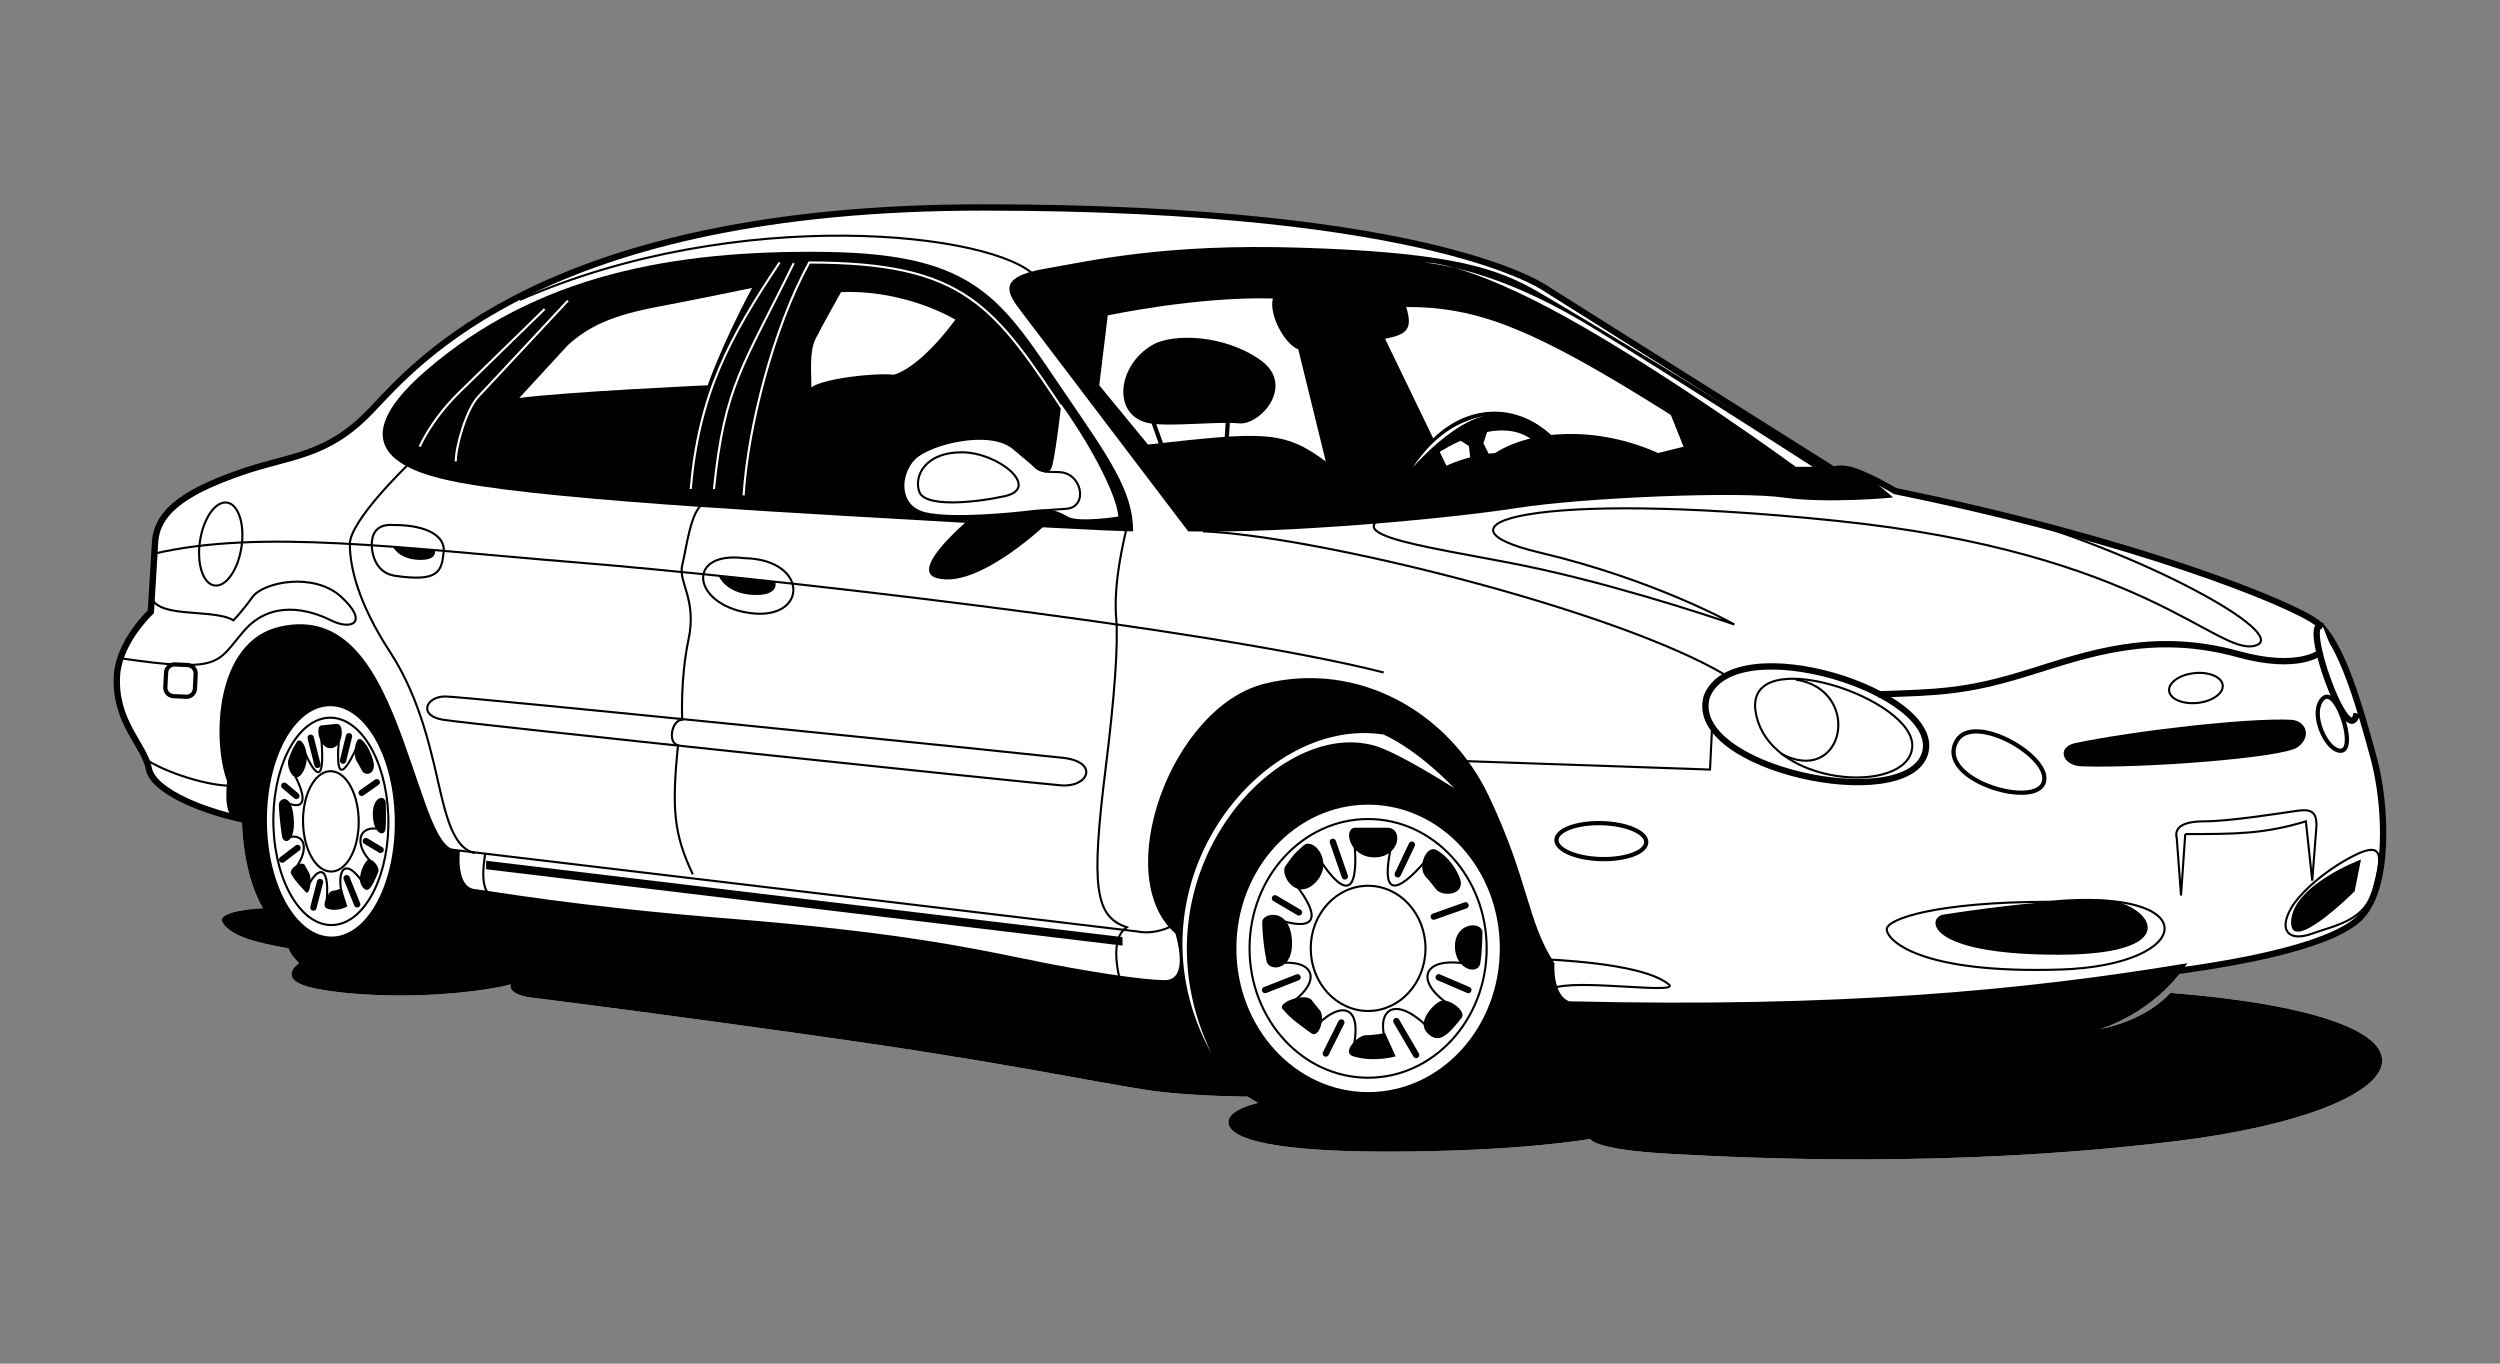 <?xml version="1.0" encoding="UTF-8" standalone="no"?>
<!-- Created with Inkscape (http://www.inkscape.org/) -->
<svg id="svg2" xmlns:rdf="http://www.w3.org/1999/02/22-rdf-syntax-ns#" xmlns="http://www.w3.org/2000/svg" height="54" width="99" version="1.1" xmlns:cc="http://creativecommons.org/ns#" xmlns:dc="http://purl.org/dc/elements/1.1/">
 <rect width="100%" height="100%" fill="#808080" stroke="none"/>
 <g id="g23230">
  <rect id="rect2990" opacity="0" height="54" width="99" y="0" x="0"/>
  <path id="path96423" fill="#fff" d="m86.539 38.407c2.624-0.371 5.785-1.01 6.874-2.026 1.258-1.174 1.09-4.527 0.587-6.371-0.503-1.844-1.258-4.611-2.264-5.365-1.006-0.754-7.21-3.269-16.682-5.198 0 0-0.838-0.503-1.509-0.754-0.671-0.251-0.922-0.084-0.922-0.084l-11.321-7.125s-4.275-3.269-22.382-3.269c-17.355 0-22.467 6.204-24.228 8.048-1.76 1.844-3.186 1.76-5.114 2.431-1.928 0.671-3.353 1.425-3.437 2.766-0.084 1.341-0.168 2.766-0.168 2.766s-1.258 1.174-1.341 2.515c-0.115 1.843 1.09 2.766 1.258 3.689 0.141 0.773 1.637 1.488 3.204 1.896l0.096 0.023c0.093 0.095 0.22 0.153 0.389 0.177 0.084 2.347 0.838 3.437 0.838 3.437s-1.928 0.084-1.593 0.587c0.335 0.503 1.174 0.754 2.599 1.006 0.084 0.252 0.419 0.587 0.419 0.587s-1.006 0.671 0.671 1.006c1.677 0.335 4.778 0.419 7.377-0.084l0.335-0.084s-0.168 0.335 0.671 0.503c0 0 6.036 0.754 12.994 1.76 6.958 1.006 10.563 1.844 12.239 2.012 1.677 0.168 3.269 0.168 3.269 0.168l0.419 0.252s-1.174 0.251-1.174 0.754 1.006 1.174 6.287 1.174 8.048-0.503 8.048-0.503 0.084 0.419 3.102 0.587c3.018 0.168 11.173 0.596 20.12-0.503 9.557-1.174 12.156-4.862-0.251-5.868-1.09 1.174-2.766 1.425-2.766 1.425s1.898-0.531 3.237-2.316l0.116-0.017z"/>
  <path id="path96425" d="m44.873 21.042c0-1.593-0.964-2.928-2.683-5.449-2.515-3.689-3.437-5.533-9.473-5.617-6.036-0.084-11.465 0.912-15.844 4.695-3.689 3.186-0.582 4.082 1.341 4.443 4.024 0.754 14.419 1.258 20.036 1.593 5.617 0.335 6.623 0.335 6.623 0.335z"/>
  <path id="path96427" fill="#fff" d="m42.023 16.012c0.922 1.258 2.18 3.437 2.264 4.443 0 0-1.593 0.252-2.012 0-0.419-0.251-0.754-0.335-1.425-0.251-0.671 0.084-3.102 0.335-4.192 0.084-1.09-0.251-1.006-1.509-0.419-2.096 0.587-0.587 2.934-1.174 3.856-0.419 0.922 0.754 1.425 1.341 1.593 0.587 0.168-0.754 0.335-2.347 0.335-2.347z"/>
  <g stroke="#fff" stroke-width=".084" fill="none">
   <path id="path96429" d="m42.247 16.459c-2.88-4.332-3.998-6.064-10.201-6.064-1.425 2.599-2.431 6.539-2.599 9.221"/>
   <path id="path96431" d="m22.49 11.904-3.521 3.772c-0.503 0.503-0.922 2.012-0.922 2.599"/>
   <path id="path96433" d="m16.621 17.688s0.419-1.006 1.509-2.096l3.437-3.353"/>
   <path id="path96435" d="m30.872 10.395c-2.012 3.018-3.186 5.198-3.521 8.97"/>
   <path id="path96437" d="m31.431 10.423c-2.012 4.108-2.739 4.834-3.158 8.942"/>
  </g>
  <polygon id="polygon96439" points="178.35 131.06 178.35 129.56 65.847 116.06 65.847 117.56" transform="matrix(.224 0 0 .224 4.5 8.089)"/>
  <path id="path96441" d="m9.579 32.526c0.084 2.347 0.838 3.437 0.838 3.437s-1.928 0.084-1.593 0.587c0.335 0.503 1.174 0.754 2.599 1.006 0.084 0.252 0.419 0.587 0.419 0.587s-1.006 0.671 0.671 1.006c1.677 0.335 4.778 0.419 7.377-0.084l0.335-0.084s-0.168 0.335 0.671 0.503c0 0 6.036 0.754 12.994 1.76 6.958 1.006 10.563 1.844 12.239 2.012 1.677 0.168 3.269 0.168 3.269 0.168l0.419 0.252s-1.174 0.251-1.174 0.754 1.006 1.174 6.287 1.174 8.048-0.503 8.048-0.503 0.084 0.419 3.102 0.587c3.018 0.168 11.173 0.596 20.12-0.503 9.557-1.174 12.156-4.862-0.251-5.868-1.09 1.174-2.766 1.425-2.766 1.425s2.096-0.587 3.437-2.599c-6.539 1.09-13.832 1.76-24.479 1.509-0.671-0.251-0.587-1.509-0.587-1.509-1.09-1.677-1.006-3.269-2.599-6.623s-5.198-5.365-8.886-4.443c-3.689 0.922-6.12 7.629-3.521 9.892 0.168 0.587 0.419 1.844-0.419 1.844s-3.102-0.335-5.533-0.838-5.365-1.09-11.653-1.593c-6.287-0.503-9.389-1.09-10.144-1.174-0.754-0.084-0.587-1.509-0.587-1.509-0.922 0-1.258-1.677-2.264-4.443-1.006-2.766-2.264-5.03-4.862-4.443-2.599 0.587-2.683 4.527-2.096 6.12-0.084 1.006 0 1.509 0.587 1.593z"/>
  <g stroke="#000" fill="none">
   <ellipse id="ellipse96443" rx=".711" transform="matrix(-.027 1 -1 -.027 0 0)" ry="1.778" cy="-64.266" cx="31.573" stroke-width=".168"/>
   <path id="path96445" d="m7.367 27.592c0.185 0.009 0.343-0.133 0.352-0.318l0.03-0.586c0.009-0.185-0.133-0.343-0.318-0.352l-0.502-0.025c-0.185-0.01-0.343 0.133-0.352 0.318l-0.03 0.586c-0.009 0.185 0.133 0.342 0.318 0.352l0.502 0.025z" stroke-width=".168"/>
   <path id="path96447" d="m9.999 32.526c-1.844-0.336-3.94-1.174-4.108-2.096-0.168-0.922-1.373-1.846-1.258-3.689 0.084-1.341 1.341-2.515 1.341-2.515s0.084-1.425 0.168-2.766c0.084-1.341 1.509-2.096 3.437-2.766 1.928-0.671 3.353-0.587 5.114-2.431 1.76-1.844 6.872-8.048 24.228-8.048 18.108 0 22.382 3.269 22.382 3.269l11.317 7.126s0.251-0.168 0.922 0.084c0.671 0.252 1.509 0.754 1.509 0.754 9.473 1.928 15.676 4.443 16.682 5.198 1.006 0.754 1.76 3.521 2.264 5.365 0.503 1.844 0.671 5.198-0.587 6.371s-5.281 1.844-8.048 2.18" stroke-width=".251"/>
  </g>
  <path id="path96449" d="m93.496 34.035-0.252 1.258s-2.599 2.599-2.515 1.174c0.083-1.424 2.765-2.43 2.765-2.43z"/>
  <path id="path96451" d="m82.177 29.425c-0.754 0.168-0.507 0.896 0.252 0.922 2.431 0.084 7.964-0.335 8.551-0.754 0.587-0.419 0.335-1.06-0.251-1.09-1.677-0.084-6.12 0.419-8.551 0.922z"/>
  <path id="path96453" d="m76.98 36.214c-0.671 0.084-0.838 1.593 4.527 1.593s3.521-2.18 1.677-2.18-4.024 0.252-6.204 0.587z"/>
  <g stroke="#000">
   <path id="path96455" d="m67.591 27.58c-0.838 2.85 7.88 4.695 8.635 2.264 0.754-2.431-7.545-5.03-8.635-2.264z" stroke-width=".251" fill="#fff"/>
   <path id="path96457" d="m91.987 27.664c-0.51 0.51 0.029 1.775 0.503 2.012 1.006 0.503 0.084-2.599-0.503-2.012z" stroke-width=".168" fill="none"/>
   <path id="path96459" d="m91.987 24.814c-0.922-0.503 1.006 5.03 1.341 3.437" stroke-width=".251" fill="#fff"/>
   <path id="path96461" d="m74.382 27.497c2.347-0.084 3.437-0.084 5.868-0.838 2.431-0.754 4.973-1.695 8.383-0.754 2.431 0.671 3.269-0.084 3.269-0.084" stroke-width=".251" fill="#fff"/>
  </g>
  <path id="path96463" d="m47.053 21.042-6.623-8.719c-0.503-0.671-1.006-1.341 0.922-1.677 1.928-0.335 4.778-1.006 10.144-0.838 5.365 0.168 7.461 0.671 9.138 1.593s11.736 7.126 11.736 7.126l1.174 0.168c0.503 0.168 1.425 1.006 1.425 1.006s-2.599 0.252-4.359 0c-1.76-0.251-7.88 0-10.563 0.419-2.683 0.419-9.054 1.006-12.994 0.922z"/>
  <ellipse id="ellipse96465" rx="5.216" ry="5.691" cy="37.556" cx="54.177" fill="#fff"/>
  <ellipse id="ellipse96467" rx="4.695" ry="5.122" stroke="#000" cy="37.556" cx="54.177" stroke-width=".084" fill="none"/>
  <ellipse id="ellipse96469" rx="2.272" ry="2.479" stroke="#000" cy="37.556" cx="54.177" stroke-width=".084" fill="none"/>
  <path id="path96471" d="m53.674 32.778c-0.503 0-0.251 1.174 0.754 1.174s1.174-1.174 0.503-1.174h-1.258z"/>
  <path id="path96473" d="m51.663 33.449c-0.503 0.419-0.503 0.503-0.754 0.838-0.252 0.335 0.419 1.425 1.174 0.671 0.754-0.754 0-1.76-0.419-1.509z"/>
  <path id="path96475" d="m49.986 36.467c0 0.587 0.084 1.174 0.168 1.593 0.084 0.419 1.09 0.419 1.006-0.838-0.084-1.258-1.09-1.09-1.174-0.754z"/>
  <path id="path96477" d="m50.824 39.988c0.252 0.335 0.754 0.671 1.09 0.922 0.335 0.252 0.587-0.671 0.335-0.922l-0.335-0.419c-0.335-0.252-1.425 0.168-1.09 0.419z"/>
  <path id="path96479" d="m55.268 41.832-0.419-0.922s-0.419 0.084-0.754 0.084c-0.335 0-0.991 0.692-0.503 0.838 0.838 0.251 1.677 0 1.677 0z"/>
  <path id="path96481" d="m57.866 40.323c0.252-0.251-0.503-0.838-0.838-0.671-0.335 0.168-0.922 0.838-0.503 1.258 0.419 0.419 0.754 0.168 1.341-0.587z"/>
  <path id="path96483" d="m58.704 36.885c-0.084-0.419-1.09-0.335-1.09 0.587s0.922 1.174 1.006 0.671c0.084-0.503 0.084-1.258 0.084-1.258z"/>
  <path id="path96485" d="m56.945 33.699c-0.419-0.335-0.838 0.587-0.503 1.006 0 0 0.168 0.168 0.419 0.503 0.251 0.335 1.258 0.251 0.922-0.503-0.335-0.754-0.838-1.006-0.838-1.006z"/>
  <g fill="none">
   <g stroke="#000">
    <g stroke-width=".251" stroke-linecap="round">
     <line id="line96487" y2="40.435" y1="41.776" x2="55.295" x1="56.078"/>
     <line id="line96489" y2="38.702" y1="39.205" x2="56.972" x1="58.146"/>
     <line id="line96491" y2="36.299" y1="35.852" x2="56.777" x1="58.034"/>
     <line id="line96493" y2="34.623" y1="33.449" x2="55.351" x1="55.91"/>
     <line id="line96495" y2="34.705" y1="33.337" x2="53.256" x1="52.78"/>
     <line id="line96497" y2="36.132" y1="35.573" x2="51.439" x1="50.489"/>
     <line id="line96499" y2="38.702" y1="39.205" x2="51.383" x1="50.098"/>
     <line id="line96501" y2="40.491" y1="41.72" x2="53.116" x1="52.501"/>
    </g>
    <g stroke-width=".084">
     <path id="path96503" d="m52.11 40.659c0.727-0.838 1.844-1.118 1.509 0.727"/>
     <path id="path96505" d="m54.848 41.162c-0.335-1.174 0.391-1.788 1.732-0.447"/>
     <path id="path96507" d="m57.363 39.764c-1.397-0.95-1.006-1.956 0.894-1.565"/>
    </g>
   </g>
   <path id="path96509" d="m58.201 36.802c-2.515 0.615-2.18-0.894-0.727-1.621"/>
   <g stroke="#000" stroke-width=".084">
    <path id="path96511" d="m56.525 34.008c-1.285 1.509-1.9 1.509-1.397-0.671"/>
    <path id="path96513" d="m53.619 33.17c0.224 2.18-0.279 2.571-1.453 0.727"/>
    <path id="path96515" d="m51.215 34.902c1.285 1.621 0.727 1.956-0.615 1.509"/>
    <path id="path96517" d="m50.601 38.144c1.453-0.168 1.732 0.671 0.615 1.509"/>
   </g>
  </g>
  <path id="path96519" fill="#fff" d="m13.268 37.082c1.395-0.139 2.452-2.291 2.36-4.806-0.092-2.516-1.297-4.443-2.692-4.304-1.395 0.139-2.452 2.291-2.36 4.806 0.092 2.515 1.297 4.442 2.692 4.304z"/>
  <path id="path96521" d="m13.252 36.626c1.256-0.125 2.206-2.062 2.124-4.326-0.082-2.264-1.167-3.998-2.423-3.873-1.256 0.125-2.206 2.062-2.124 4.326 0.082 2.264 1.167 3.998 2.423 3.873z" stroke="#000" stroke-width=".084" fill="none"/>
  <path id="path96523" d="m13.175 34.511c0.608-0.061 1.068-0.998 1.028-2.094-0.04-1.096-0.565-1.935-1.173-1.875-0.608 0.06-1.068 0.998-1.028 2.094 0.04 1.096 0.565 1.935 1.173 1.875z" stroke="#000" stroke-width=".084" fill="none"/>
  <path id="path96525" d="m12.72 28.726c-0.243 0.024-0.088 0.952 0.399 0.903 0.487-0.049 0.534-0.996 0.209-0.964-0.325 0.032-0.609 0.061-0.609 0.061z"/>
  <path id="path96527" d="m11.765 29.359c-0.231 0.36-0.229 0.427-0.341 0.707-0.112 0.281 0.244 1.121 0.588 0.48 0.343-0.64-0.051-1.409-0.247-1.188z"/>
  <path id="path96529" d="m11.041 31.855c0.017 0.47 0.075 0.935 0.128 1.267 0.053 0.331 0.54 0.283 0.463-0.719-0.077-1.003-0.56-0.82-0.59-0.547z"/>
  <path id="path96531" d="m11.549 34.634c0.131 0.256 0.385 0.5 0.554 0.686 0.17 0.185 0.265-0.565 0.135-0.754l-0.175-0.319c-0.169-0.185-0.685 0.203-0.515 0.388z"/>
  <path id="path96533" d="m13.755 35.895-0.23-0.718s-0.201 0.087-0.363 0.103c-0.162 0.016-0.46 0.601-0.219 0.695 0.413 0.161 0.812-0.081 0.812-0.081z"/>
  <path id="path96535" d="m14.969 34.562c0.114-0.213-0.268-0.647-0.425-0.497-0.157 0.15-0.422 0.715-0.207 1.031 0.215 0.315 0.37 0.098 0.632-0.534z"/>
  <path id="path96537" d="m15.275 31.772c-0.053-0.332-0.537-0.216-0.511 0.522 0.027 0.738 0.481 0.895 0.507 0.488 0.026-0.407 0.004-1.011 0.004-1.011z"/>
  <path id="path96539" d="m14.33 29.306c-0.213-0.248-0.389 0.51-0.214 0.829 0 0 0.086 0.126 0.218 0.382s0.616 0.141 0.432-0.447c-0.184-0.587-0.435-0.765-0.435-0.765z"/>
  <g fill="none">
   <g stroke="#000">
    <g stroke-width=".251" stroke-linecap="round">
     <line id="line96541" y2="34.777" y1="35.812" x2="13.727" x1="14.145"/>
     <line id="line96543" y2="33.308" y1="33.655" x2="14.489" x1="15.072"/>
     <line id="line96545" y2="31.395" y1="30.977" x2="14.324" x1="14.92"/>
     <line id="line96547" y2="30.121" y1="29.155" x2="13.585" x1="13.821"/>
     <line id="line96549" y2="30.289" y1="29.216" x2="12.573" x1="12.303"/>
     <line id="line96551" y2="31.518" y1="31.115" x2="11.735" x1="11.258"/>
     <line id="line96553" y2="33.579" y1="34.041" x2="11.783" x1="11.175"/>
     <line id="line96555" y2="34.927" y1="35.939" x2="12.674" x1="12.412"/>
    </g>
    <g stroke-width=".084">
     <path id="path96557" d="m12.192 35.108c0.327-0.706 0.86-0.983 0.752 0.509"/>
     <path id="path96559" d="m13.532 35.378c-0.197-0.923 0.137-1.45 0.826-0.441"/>
     <path id="path96561" d="m14.709 34.14c-0.704-0.693-0.544-1.517 0.387-1.296"/>
    </g>
   </g>
   <path id="path96563" d="m15.029 31.728c-1.2 0.613-1.081-0.611-0.399-1.262"/>
   <g stroke="#000" stroke-width=".084">
    <path id="path96565" d="m14.136 29.572c-0.579 1.27-0.876 1.299-0.696-0.47"/>
    <path id="path96567" d="m12.704 29.041c0.172 1.734-0.06 2.071-0.682 0.652"/>
    <path id="path96569" d="m11.591 30.543c0.67 1.235 0.409 1.531-0.254 1.238"/>
    <path id="path96571" d="m11.387 33.167c0.699-0.204 0.858 0.453 0.342 1.178"/>
   </g>
  </g>
  <path id="path96573" d="m38.473 20.483 3.13 0.112s-2.85 2.794-4.527 2.291c-1.118-0.335 1.397-2.403 1.397-2.403z"/>
  <path id="path96575" d="m28.469 22.83 2.236 0.224s0.168 0.559-0.894 0.503-1.341-0.727-1.341-0.727z"/>
  <path id="path96577" d="m15.544 21.624 1.677 0.168s0.126 0.419-0.671 0.377c-0.797-0.042-1.006-0.545-1.006-0.545z"/>
  <path id="path96579" fill="#fff" d="m47.974 41.72c-3.577-6.483 1.9-13.413 6.818-12.631 1.453 0.671 2.794 2.124 2.794 2.124s-2.159-1.39-3.13-1.677c-3.968-1.174-9.78 5.309-6.483 12.184z"/>
  <path id="path96581" d="m41.044 10.982c-1.565-1.789-11.848-2.906-20.455 0.894" stroke="#000" stroke-width=".084" fill="none"/>
  <path id="path96583" fill="#fff" d="m56.442 10.395c1.551 0.21 3.689 0.797 6.581 2.557s8.761 5.533 8.761 5.533h-0.671s-4.967-3.626-9.033-5.889c-4.066-2.264-5.638-2.201-5.638-2.201z"/>
  <g stroke="#000" fill="none">
   <g stroke-width=".084">
    <path id="path96585" d="m27.854 19.952c-0.503 0.252-0.671 1.76-0.838 2.431-0.168 0.671 0.587 1.341 0.251 2.934s-0.251 3.186-0.251 3.186c-0.419 0-0.587 0.922-0.168 1.006-0.251 2.515-0.168 3.521 0.587 5.114"/>
    <path id="path96587" d="m16.118 18.443s-2.264 2.18-2.264 3.102c0 0.922 0.335 2.347 1.593 4.275s1.677 4.192 2.012 5.617c0.335 1.425 0.671 2.18 1.341 2.347"/>
    <path id="path96589" d="m17.627 33.617 27.412 3.269c0.838 0.168 1.593-0.335 1.593-0.335"/>
    <path id="path96591" d="m44.621 20.874c-0.335 1.425-0.503 2.599-0.419 3.605s-0.06 3.08-0.419 5.952c-0.587 4.695-0.419 5.868 0.838 6.287-0.503 0.335-0.503 1.174-0.252 2.18"/>
    <path id="path96593" d="m42.106 30.011c-1-0.117-23.723-2.431-24.479-2.431-0.754 0-1.09 0.754-0.084 0.922 1.006 0.168 23.388 2.515 24.479 2.599 1.09 0.084 1.509-0.922 0.084-1.09z"/>
   </g>
   <ellipse id="ellipse96595" rx="1.66" transform="rotate(98.656)" ry=".83" cy="-11.884" cx="19.983" stroke-width=".084"/>
   <ellipse id="ellipse96597" rx=".593" transform="rotate(84.048)" ry="1.067" cy="-83.664" cx="36.116" stroke-width=".084"/>
   <g stroke-width=".084">
    <path id="path96599" d="m81.171 35.711c-4.443 0-6.455 0.671-6.455 1.09 0 0.419 1.26 1.768 6.874 1.593 5.365-0.168 5.784-3.269-0.419-2.683z"/>
    <path id="path96601" d="m86.536 33.029-0.168 2.431-0.168-2.264c-0.084-0.335 0.084-0.671 1.09-0.671s3.102-0.335 3.689-0.419c0.587-0.084 0.754 0.084 0.754 0.587l-0.168 2.18-0.252-2.347c-1.677 0.503-2.766 0.503-4.778 0.503z"/>
    <path id="path96603" d="m69.52 28.167c0.455 3.002 6.036 3.353 6.204 1.425 0.168-1.928-6.623-4.192-6.204-1.425z"/>
   </g>
   <path id="path96605" d="m77.483 29.341c-0.857 1.5 3.018 2.683 3.437 1.677 0.419-1.006-2.766-2.85-3.437-1.677z" stroke-width=".168"/>
   <path id="path96607" d="m71.111 26.91c2.683 0.419 1.928 4.275-0.587 2.934" stroke-width=".084"/>
   <polyline id="polyline96609" transform="matrix(.224 0 0 .224 4.5 8.089)" points="282.6 92.063 282.22 99.938 238.72 98.438" stroke-width=".375"/>
   <g stroke-width=".084">
    <path id="path96611" d="m47.639 21.042c4.443 0.168 16.347 3.102 20.706 5.7"/>
    <path id="path96613" d="m78.992 20.287c5.7 1.509 11.82 4.862 10.311 5.281-1.509 0.419-4.359-3.689-16.599-4.946-12.239-1.258-16.347 0.168-11.736 1.258 4.611 1.09 7.713 2.85 7.713 2.85s-3.856-1.341-7.629-2.18c-3.772-0.838-9.054-1.341-5.449-2.347"/>
    <path id="path96615" d="m60.884 37.976c2.096 0.084 4.422 0.36 5.198 1.006 0.503 0.419-3.772-0.252-4.611 0.168"/>
    <path id="path96617" d="m29.475 22.103c-2.236-0.279-2.095 1.68-0.056 2.124 2.571 0.559 2.739-2.068 0.056-2.124z"/>
    <path id="path96619" d="m39.814 19.644c-1.285 0.279-3.186 0.447-3.409-0.168-0.224-0.615 0.224-1.565 1.677-1.565 1.453 0 3.13 1.397 1.732 1.732z"/>
    <path id="path96621" d="m6.059 21.936c4.247-1.006 9.836-0.224 16.766 0.335 6.93 0.559 24.926 2.571 31.968 4.359"/>
    <path id="path96623" d="m15.587 20.79c-0.754-0.056-0.866 0.447-0.866 0.782s0.144 1.116 0.922 1.23c1.732 0.251 1.844-0.168 1.928-0.95 0.063-0.584-0.587-1.062-1.984-1.062z"/>
   </g>
  </g>
  <g fill="#fff">
   <path id="path96627" d="m29.784 11.401c-1.174 2.18-1.76 3.856-1.76 3.856s-5.533 0.251-7.461 0.503l1.928-2.096c0.838-0.754 1.76-1.174 3.521-1.509 1.76-0.335 3.772-0.754 3.772-0.754z"/>
   <path id="path96629" d="m37.831 12.658c-0.922 1.258-1.844 2.012-2.431 2.18-0.838-0.084-2.85 0.168-3.269 0.503 0-0.671-0.084-1.425 0.168-1.928 0.252-0.503 1.006-1.844 1.006-1.844 1.76-0.084 3.521 0.503 4.527 1.09z"/>
   <path id="path96631" d="m52.501 18.275-1.09-4.443c-0.503-0.168-1.174-1.341-1.006-2.012-3.018-0.084-6.539 0.671-6.539 0.671l-0.335 2.766 1.928 2.347c4.527-0.503 5.365-0.587 7.042 0.671z"/>
   <path id="path96633" d="m55.686 12.155c0.251 0.838 0.084 1.09-0.838 1.258l2.431 5.03s0.838-0.419 1.928-0.503c1.425-0.922 4.024-1.09 6.455 0l1.006-0.251-0.503-1.257c-5.45-3.437-7.629-4.276-10.48-4.276z"/>
  </g>
  <path id="path96635" d="m45.544 16.766c0.831 0.139 2.683-0.084 3.521 0 0.838 0.084 2.264-1.509 0.838-2.515-1.425-1.006-3.467-1.062-4.275-0.587-1.425 0.838-1.593 2.85-0.084 3.102z"/>
  <line id="line96637" stroke-width=".168" y2="17.604" y1="16.347" stroke="#000" x2="48.562" x1="48.645" fill="none"/>
  <line id="line96639" stroke-width=".168" y2="17.772" y1="16.347" stroke="#000" x2="46.047" x1="45.544" fill="none"/>
  <path id="path96641" d="m56.442 17.688 0.252 0.419s2.599-1.928 4.108-0.587l0.838-0.084c-1.509-1.593-3.689-1.509-5.198 0.252z"/>
  <polygon id="polygon96643" points="237.97 41.688 239.6 42.75 239.91 45.625 243.35 44.625 242.16 42.25 242.97 39.75" transform="matrix(.224 0 0 .224 4.5 8.089)"/>
  <path id="path96645" fill="#fff" d="m55.952 18.499c0.671-0.978 1.523-1.802 2.948-2.054-1.062 0.182-2.264 1.3-2.948 2.054z"/>
  <g stroke="#000" stroke-width=".084" fill="none">
   <path id="path96647" d="m90.728 35.964c-0.514 0.9-0.084 1.341 0.838 1.006 0.922-0.335 2.096-0.503 2.431-1.76 0.335-1.258 0.419-1.928-0.754-1.341-1.174 0.587-2.18 1.509-2.515 2.096z"/>
   <path id="path96649" d="m40.57 17.996c0.503 0.559 0.391 0.699 1.341 0.699s1.202 1.397 0.307 1.453c-0.894 0.056-1.593 0.112-2.012 0.335"/>
   <path id="path96651" d="m19.639 35.544c-0.671-0.084-0.503-1.258-0.419-1.76"/>
   <path id="path96653" d="m5.975 23.473c0 1.09 2.431 0.587 3.269 1.09 0 0 0.335-0.335 0.754-0.922 0.419-0.587 2.431-1.006 3.521 0s0.419 1.341-0.419 0.922c-0.838-0.419-2.347-0.838-3.437 0.419s-0.838 1.677-4.862 1.09"/>
   <path id="path96655" d="m5.807 30.095c1.09 0.671 2.85 1.09 3.437 1.006"/>
  </g>
 </g>
</svg>
